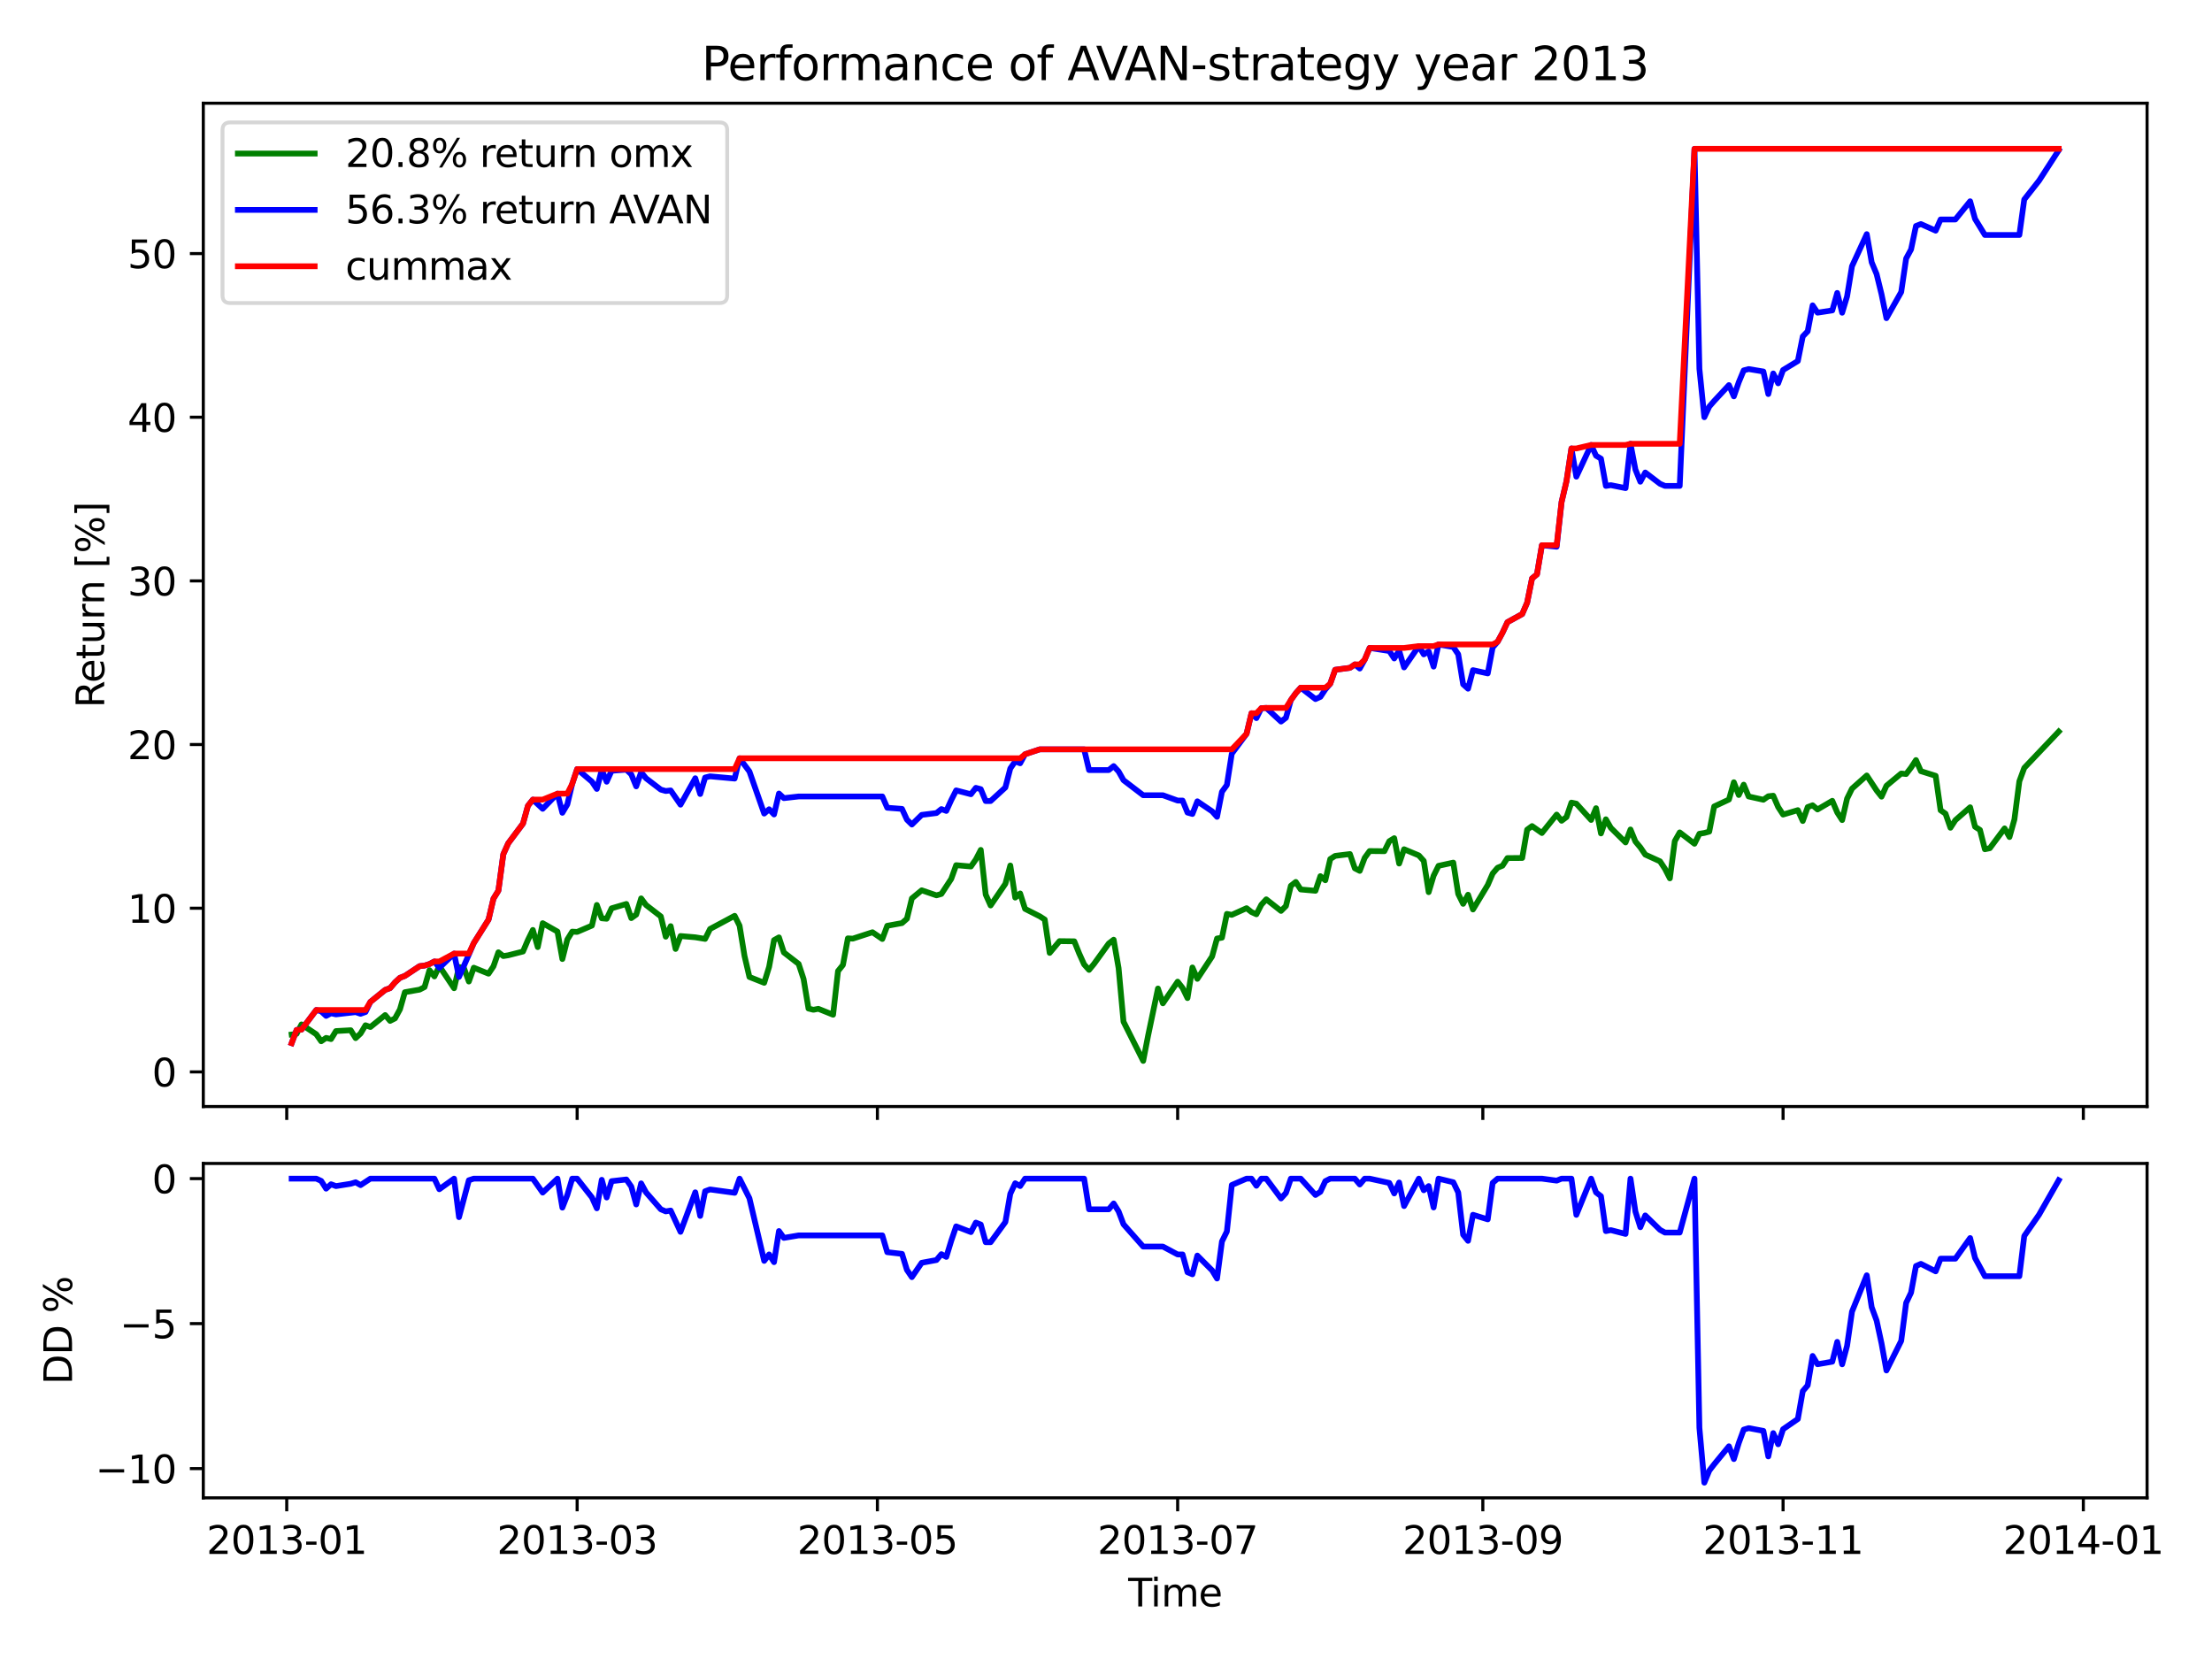 <?xml version="1.0" encoding="utf-8" standalone="no"?>
<!DOCTYPE svg PUBLIC "-//W3C//DTD SVG 1.1//EN"
  "http://www.w3.org/Graphics/SVG/1.1/DTD/svg11.dtd">
<svg xmlns:xlink="http://www.w3.org/1999/xlink" width="576pt" height="432pt" viewBox="0 0 576 432" xmlns="http://www.w3.org/2000/svg" version="1.1">
 <defs>
  <style type="text/css">*{stroke-linejoin: round; stroke-linecap: butt}</style>
 </defs>
 <g id="figure_1">
  <g id="patch_1">
   <path d="M 0 432 
L 576 432 
L 576 0 
L 0 0 
z
" style="fill: #ffffff"/>
  </g>
  <g id="axes_1">
   <g id="patch_2">
    <path d="M 52.94 288.132 
L 559.094 288.132 
L 559.094 26.88 
L 52.94 26.88 
z
" style="fill: #ffffff"/>
   </g>
   <g id="matplotlib.axis_1">
    <g id="xtick_1">
     <g id="line2d_1">
      <defs>
       <path id="m397a87be24" d="M 0 0 
L 0 3.5 
" style="stroke: #000000; stroke-width: 0.8"/>
      </defs>
      <g>
       <use xlink:href="#m397a87be24" x="74.665" y="288.132" style="stroke: #000000; stroke-width: 0.8"/>
      </g>
     </g>
    </g>
    <g id="xtick_2">
     <g id="line2d_2">
      <g>
       <use xlink:href="#m397a87be24" x="150.287" y="288.132" style="stroke: #000000; stroke-width: 0.8"/>
      </g>
     </g>
    </g>
    <g id="xtick_3">
     <g id="line2d_3">
      <g>
       <use xlink:href="#m397a87be24" x="228.472" y="288.132" style="stroke: #000000; stroke-width: 0.8"/>
      </g>
     </g>
    </g>
    <g id="xtick_4">
     <g id="line2d_4">
      <g>
       <use xlink:href="#m397a87be24" x="306.658" y="288.132" style="stroke: #000000; stroke-width: 0.8"/>
      </g>
     </g>
    </g>
    <g id="xtick_5">
     <g id="line2d_5">
      <g>
       <use xlink:href="#m397a87be24" x="386.125" y="288.132" style="stroke: #000000; stroke-width: 0.8"/>
      </g>
     </g>
    </g>
    <g id="xtick_6">
     <g id="line2d_6">
      <g>
       <use xlink:href="#m397a87be24" x="464.31" y="288.132" style="stroke: #000000; stroke-width: 0.8"/>
      </g>
     </g>
    </g>
    <g id="xtick_7">
     <g id="line2d_7">
      <g>
       <use xlink:href="#m397a87be24" x="542.495" y="288.132" style="stroke: #000000; stroke-width: 0.8"/>
      </g>
     </g>
    </g>
   </g>
   <g id="matplotlib.axis_2">
    <g id="ytick_1">
     <g id="line2d_8">
      <defs>
       <path id="m73785369e5" d="M 0 0 
L -3.5 0 
" style="stroke: #000000; stroke-width: 0.8"/>
      </defs>
      <g>
       <use xlink:href="#m73785369e5" x="52.94" y="279.115" style="stroke: #000000; stroke-width: 0.8"/>
      </g>
     </g>
     <g id="text_1">
      <!-- 0 -->
      <g transform="translate(39.578 282.914)scale(0.1 -0.1)">
       <defs>
        <path id="DejaVuSans-30" d="M 2034 4250 
Q 1547 4250 1301 3770 
Q 1056 3291 1056 2328 
Q 1056 1369 1301 889 
Q 1547 409 2034 409 
Q 2525 409 2770 889 
Q 3016 1369 3016 2328 
Q 3016 3291 2770 3770 
Q 2525 4250 2034 4250 
z
M 2034 4750 
Q 2819 4750 3233 4129 
Q 3647 3509 3647 2328 
Q 3647 1150 3233 529 
Q 2819 -91 2034 -91 
Q 1250 -91 836 529 
Q 422 1150 422 2328 
Q 422 3509 836 4129 
Q 1250 4750 2034 4750 
z
" transform="scale(0.016)"/>
       </defs>
       <use xlink:href="#DejaVuSans-30"/>
      </g>
     </g>
    </g>
    <g id="ytick_2">
     <g id="line2d_9">
      <g>
       <use xlink:href="#m73785369e5" x="52.94" y="236.498" style="stroke: #000000; stroke-width: 0.8"/>
      </g>
     </g>
     <g id="text_2">
      <!-- 10 -->
      <g transform="translate(33.215 240.297)scale(0.1 -0.1)">
       <defs>
        <path id="DejaVuSans-31" d="M 794 531 
L 1825 531 
L 1825 4091 
L 703 3866 
L 703 4441 
L 1819 4666 
L 2450 4666 
L 2450 531 
L 3481 531 
L 3481 0 
L 794 0 
L 794 531 
z
" transform="scale(0.016)"/>
       </defs>
       <use xlink:href="#DejaVuSans-31"/>
       <use xlink:href="#DejaVuSans-30" x="63.623"/>
      </g>
     </g>
    </g>
    <g id="ytick_3">
     <g id="line2d_10">
      <g>
       <use xlink:href="#m73785369e5" x="52.94" y="193.881" style="stroke: #000000; stroke-width: 0.8"/>
      </g>
     </g>
     <g id="text_3">
      <!-- 20 -->
      <g transform="translate(33.215 197.681)scale(0.1 -0.1)">
       <defs>
        <path id="DejaVuSans-32" d="M 1228 531 
L 3431 531 
L 3431 0 
L 469 0 
L 469 531 
Q 828 903 1448 1529 
Q 2069 2156 2228 2338 
Q 2531 2678 2651 2914 
Q 2772 3150 2772 3378 
Q 2772 3750 2511 3984 
Q 2250 4219 1831 4219 
Q 1534 4219 1204 4116 
Q 875 4013 500 3803 
L 500 4441 
Q 881 4594 1212 4672 
Q 1544 4750 1819 4750 
Q 2544 4750 2975 4387 
Q 3406 4025 3406 3419 
Q 3406 3131 3298 2873 
Q 3191 2616 2906 2266 
Q 2828 2175 2409 1742 
Q 1991 1309 1228 531 
z
" transform="scale(0.016)"/>
       </defs>
       <use xlink:href="#DejaVuSans-32"/>
       <use xlink:href="#DejaVuSans-30" x="63.623"/>
      </g>
     </g>
    </g>
    <g id="ytick_4">
     <g id="line2d_11">
      <g>
       <use xlink:href="#m73785369e5" x="52.94" y="151.265" style="stroke: #000000; stroke-width: 0.8"/>
      </g>
     </g>
     <g id="text_4">
      <!-- 30 -->
      <g transform="translate(33.215 155.064)scale(0.1 -0.1)">
       <defs>
        <path id="DejaVuSans-33" d="M 2597 2516 
Q 3050 2419 3304 2112 
Q 3559 1806 3559 1356 
Q 3559 666 3084 287 
Q 2609 -91 1734 -91 
Q 1441 -91 1130 -33 
Q 819 25 488 141 
L 488 750 
Q 750 597 1062 519 
Q 1375 441 1716 441 
Q 2309 441 2620 675 
Q 2931 909 2931 1356 
Q 2931 1769 2642 2001 
Q 2353 2234 1838 2234 
L 1294 2234 
L 1294 2753 
L 1863 2753 
Q 2328 2753 2575 2939 
Q 2822 3125 2822 3475 
Q 2822 3834 2567 4026 
Q 2313 4219 1838 4219 
Q 1578 4219 1281 4162 
Q 984 4106 628 3988 
L 628 4550 
Q 988 4650 1302 4700 
Q 1616 4750 1894 4750 
Q 2613 4750 3031 4423 
Q 3450 4097 3450 3541 
Q 3450 3153 3228 2886 
Q 3006 2619 2597 2516 
z
" transform="scale(0.016)"/>
       </defs>
       <use xlink:href="#DejaVuSans-33"/>
       <use xlink:href="#DejaVuSans-30" x="63.623"/>
      </g>
     </g>
    </g>
    <g id="ytick_5">
     <g id="line2d_12">
      <g>
       <use xlink:href="#m73785369e5" x="52.94" y="108.648" style="stroke: #000000; stroke-width: 0.8"/>
      </g>
     </g>
     <g id="text_5">
      <!-- 40 -->
      <g transform="translate(33.215 112.448)scale(0.1 -0.1)">
       <defs>
        <path id="DejaVuSans-34" d="M 2419 4116 
L 825 1625 
L 2419 1625 
L 2419 4116 
z
M 2253 4666 
L 3047 4666 
L 3047 1625 
L 3713 1625 
L 3713 1100 
L 3047 1100 
L 3047 0 
L 2419 0 
L 2419 1100 
L 313 1100 
L 313 1709 
L 2253 4666 
z
" transform="scale(0.016)"/>
       </defs>
       <use xlink:href="#DejaVuSans-34"/>
       <use xlink:href="#DejaVuSans-30" x="63.623"/>
      </g>
     </g>
    </g>
    <g id="ytick_6">
     <g id="line2d_13">
      <g>
       <use xlink:href="#m73785369e5" x="52.94" y="66.032" style="stroke: #000000; stroke-width: 0.8"/>
      </g>
     </g>
     <g id="text_6">
      <!-- 50 -->
      <g transform="translate(33.215 69.831)scale(0.1 -0.1)">
       <defs>
        <path id="DejaVuSans-35" d="M 691 4666 
L 3169 4666 
L 3169 4134 
L 1269 4134 
L 1269 2991 
Q 1406 3038 1543 3061 
Q 1681 3084 1819 3084 
Q 2600 3084 3056 2656 
Q 3513 2228 3513 1497 
Q 3513 744 3044 326 
Q 2575 -91 1722 -91 
Q 1428 -91 1123 -41 
Q 819 9 494 109 
L 494 744 
Q 775 591 1075 516 
Q 1375 441 1709 441 
Q 2250 441 2565 725 
Q 2881 1009 2881 1497 
Q 2881 1984 2565 2268 
Q 2250 2553 1709 2553 
Q 1456 2553 1204 2497 
Q 953 2441 691 2322 
L 691 4666 
z
" transform="scale(0.016)"/>
       </defs>
       <use xlink:href="#DejaVuSans-35"/>
       <use xlink:href="#DejaVuSans-30" x="63.623"/>
      </g>
     </g>
    </g>
    <g id="text_7">
     <!-- Return [%] -->
     <g transform="translate(27.135 184.339)rotate(-90)scale(0.1 -0.1)">
      <defs>
       <path id="DejaVuSans-52" d="M 2841 2188 
Q 3044 2119 3236 1894 
Q 3428 1669 3622 1275 
L 4263 0 
L 3584 0 
L 2988 1197 
Q 2756 1666 2539 1819 
Q 2322 1972 1947 1972 
L 1259 1972 
L 1259 0 
L 628 0 
L 628 4666 
L 2053 4666 
Q 2853 4666 3247 4331 
Q 3641 3997 3641 3322 
Q 3641 2881 3436 2590 
Q 3231 2300 2841 2188 
z
M 1259 4147 
L 1259 2491 
L 2053 2491 
Q 2509 2491 2742 2702 
Q 2975 2913 2975 3322 
Q 2975 3731 2742 3939 
Q 2509 4147 2053 4147 
L 1259 4147 
z
" transform="scale(0.016)"/>
       <path id="DejaVuSans-65" d="M 3597 1894 
L 3597 1613 
L 953 1613 
Q 991 1019 1311 708 
Q 1631 397 2203 397 
Q 2534 397 2845 478 
Q 3156 559 3463 722 
L 3463 178 
Q 3153 47 2828 -22 
Q 2503 -91 2169 -91 
Q 1331 -91 842 396 
Q 353 884 353 1716 
Q 353 2575 817 3079 
Q 1281 3584 2069 3584 
Q 2775 3584 3186 3129 
Q 3597 2675 3597 1894 
z
M 3022 2063 
Q 3016 2534 2758 2815 
Q 2500 3097 2075 3097 
Q 1594 3097 1305 2825 
Q 1016 2553 972 2059 
L 3022 2063 
z
" transform="scale(0.016)"/>
       <path id="DejaVuSans-74" d="M 1172 4494 
L 1172 3500 
L 2356 3500 
L 2356 3053 
L 1172 3053 
L 1172 1153 
Q 1172 725 1289 603 
Q 1406 481 1766 481 
L 2356 481 
L 2356 0 
L 1766 0 
Q 1100 0 847 248 
Q 594 497 594 1153 
L 594 3053 
L 172 3053 
L 172 3500 
L 594 3500 
L 594 4494 
L 1172 4494 
z
" transform="scale(0.016)"/>
       <path id="DejaVuSans-75" d="M 544 1381 
L 544 3500 
L 1119 3500 
L 1119 1403 
Q 1119 906 1312 657 
Q 1506 409 1894 409 
Q 2359 409 2629 706 
Q 2900 1003 2900 1516 
L 2900 3500 
L 3475 3500 
L 3475 0 
L 2900 0 
L 2900 538 
Q 2691 219 2414 64 
Q 2138 -91 1772 -91 
Q 1169 -91 856 284 
Q 544 659 544 1381 
z
M 1991 3584 
L 1991 3584 
z
" transform="scale(0.016)"/>
       <path id="DejaVuSans-72" d="M 2631 2963 
Q 2534 3019 2420 3045 
Q 2306 3072 2169 3072 
Q 1681 3072 1420 2755 
Q 1159 2438 1159 1844 
L 1159 0 
L 581 0 
L 581 3500 
L 1159 3500 
L 1159 2956 
Q 1341 3275 1631 3429 
Q 1922 3584 2338 3584 
Q 2397 3584 2469 3576 
Q 2541 3569 2628 3553 
L 2631 2963 
z
" transform="scale(0.016)"/>
       <path id="DejaVuSans-6e" d="M 3513 2113 
L 3513 0 
L 2938 0 
L 2938 2094 
Q 2938 2591 2744 2837 
Q 2550 3084 2163 3084 
Q 1697 3084 1428 2787 
Q 1159 2491 1159 1978 
L 1159 0 
L 581 0 
L 581 3500 
L 1159 3500 
L 1159 2956 
Q 1366 3272 1645 3428 
Q 1925 3584 2291 3584 
Q 2894 3584 3203 3211 
Q 3513 2838 3513 2113 
z
" transform="scale(0.016)"/>
       <path id="DejaVuSans-20" transform="scale(0.016)"/>
       <path id="DejaVuSans-5b" d="M 550 4863 
L 1875 4863 
L 1875 4416 
L 1125 4416 
L 1125 -397 
L 1875 -397 
L 1875 -844 
L 550 -844 
L 550 4863 
z
" transform="scale(0.016)"/>
       <path id="DejaVuSans-25" d="M 4653 2053 
Q 4381 2053 4226 1822 
Q 4072 1591 4072 1178 
Q 4072 772 4226 539 
Q 4381 306 4653 306 
Q 4919 306 5073 539 
Q 5228 772 5228 1178 
Q 5228 1588 5073 1820 
Q 4919 2053 4653 2053 
z
M 4653 2450 
Q 5147 2450 5437 2106 
Q 5728 1763 5728 1178 
Q 5728 594 5436 251 
Q 5144 -91 4653 -91 
Q 4153 -91 3862 251 
Q 3572 594 3572 1178 
Q 3572 1766 3864 2108 
Q 4156 2450 4653 2450 
z
M 1428 4353 
Q 1159 4353 1004 4120 
Q 850 3888 850 3481 
Q 850 3069 1003 2837 
Q 1156 2606 1428 2606 
Q 1700 2606 1854 2837 
Q 2009 3069 2009 3481 
Q 2009 3884 1853 4118 
Q 1697 4353 1428 4353 
z
M 4250 4750 
L 4750 4750 
L 1831 -91 
L 1331 -91 
L 4250 4750 
z
M 1428 4750 
Q 1922 4750 2215 4408 
Q 2509 4066 2509 3481 
Q 2509 2891 2217 2550 
Q 1925 2209 1428 2209 
Q 931 2209 642 2551 
Q 353 2894 353 3481 
Q 353 4063 643 4406 
Q 934 4750 1428 4750 
z
" transform="scale(0.016)"/>
       <path id="DejaVuSans-5d" d="M 1947 4863 
L 1947 -844 
L 622 -844 
L 622 -397 
L 1369 -397 
L 1369 4416 
L 622 4416 
L 622 4863 
L 1947 4863 
z
" transform="scale(0.016)"/>
      </defs>
      <use xlink:href="#DejaVuSans-52"/>
      <use xlink:href="#DejaVuSans-65" x="64.982"/>
      <use xlink:href="#DejaVuSans-74" x="126.506"/>
      <use xlink:href="#DejaVuSans-75" x="165.715"/>
      <use xlink:href="#DejaVuSans-72" x="229.094"/>
      <use xlink:href="#DejaVuSans-6e" x="268.457"/>
      <use xlink:href="#DejaVuSans-20" x="331.836"/>
      <use xlink:href="#DejaVuSans-5b" x="363.623"/>
      <use xlink:href="#DejaVuSans-25" x="402.637"/>
      <use xlink:href="#DejaVuSans-5d" x="497.656"/>
     </g>
    </g>
   </g>
   <g id="line2d_14">
    <path d="M 75.947 269.382 
L 77.229 269.212 
L 78.51 266.755 
L 82.356 269.316 
L 83.637 271.145 
L 84.919 270.265 
L 86.201 270.574 
L 87.483 268.487 
L 91.328 268.271 
L 92.609 270.327 
L 93.891 269.127 
L 95.173 266.975 
L 96.455 267.43 
L 100.3 264.317 
L 101.582 265.837 
L 102.863 265.192 
L 104.145 262.835 
L 105.427 258.37 
L 109.272 257.697 
L 110.554 257.033 
L 111.835 252.632 
L 113.117 254.256 
L 114.399 251.578 
L 118.244 257.334 
L 119.526 251.799 
L 120.807 252.088 
L 122.089 255.591 
L 123.371 251.988 
L 127.216 253.546 
L 128.498 251.629 
L 129.78 247.972 
L 131.061 248.955 
L 132.343 248.753 
L 136.188 247.771 
L 137.47 244.766 
L 138.752 242.154 
L 140.033 246.625 
L 141.315 240.396 
L 145.16 242.579 
L 146.442 249.731 
L 147.724 244.65 
L 149.005 242.594 
L 150.287 242.668 
L 154.132 241.024 
L 155.414 235.647 
L 156.696 239.126 
L 157.977 239.242 
L 159.259 236.523 
L 163.104 235.388 
L 164.386 239.076 
L 165.668 238.162 
L 166.95 233.934 
L 168.231 235.669 
L 172.076 238.632 
L 173.358 243.914 
L 174.64 241.167 
L 175.922 247.1 
L 177.203 243.74 
L 181.049 244.068 
L 183.612 244.488 
L 184.894 241.904 
L 191.302 238.474 
L 192.584 241.059 
L 193.866 248.917 
L 195.148 254.401 
L 198.993 255.922 
L 200.274 251.768 
L 201.556 244.809 
L 202.838 244.087 
L 204.12 248.022 
L 207.965 251 
L 209.247 254.908 
L 210.528 262.623 
L 211.81 262.943 
L 213.092 262.689 
L 216.937 264.236 
L 218.219 252.859 
L 219.5 251.271 
L 220.782 244.346 
L 222.064 244.421 
L 227.191 242.752 
L 229.754 244.515 
L 231.036 241.075 
L 234.881 240.368 
L 236.163 239.238 
L 237.445 233.943 
L 240.008 231.829 
L 243.853 233.147 
L 245.135 232.777 
L 247.698 228.861 
L 248.98 225.292 
L 252.825 225.632 
L 254.107 223.792 
L 255.389 221.312 
L 256.67 232.931 
L 257.952 235.783 
L 261.797 230.142 
L 263.079 225.374 
L 264.361 233.733 
L 265.643 232.651 
L 266.924 236.664 
L 270.769 238.616 
L 272.051 239.448 
L 273.333 248.134 
L 275.896 245.071 
L 279.742 245.117 
L 281.023 248.296 
L 282.305 251.135 
L 283.587 252.559 
L 284.868 251.01 
L 288.714 245.684 
L 289.995 244.697 
L 291.277 252.068 
L 292.559 266.049 
L 297.686 276.257 
L 298.967 269.656 
L 301.531 257.408 
L 302.813 261.265 
L 306.658 255.62 
L 307.94 257.26 
L 309.221 259.898 
L 310.503 251.922 
L 311.785 254.893 
L 315.63 249.058 
L 316.912 244.386 
L 318.193 244.171 
L 319.475 237.977 
L 320.757 238.225 
L 324.602 236.486 
L 325.884 237.496 
L 327.165 238.079 
L 328.447 235.586 
L 329.729 234.181 
L 333.574 237.201 
L 334.856 235.927 
L 336.137 230.657 
L 337.419 229.652 
L 338.701 231.615 
L 342.546 231.956 
L 343.828 228.143 
L 345.11 229.22 
L 346.391 223.699 
L 347.673 222.868 
L 351.518 222.39 
L 352.8 226.115 
L 354.082 226.773 
L 355.363 223.376 
L 356.645 221.611 
L 360.49 221.65 
L 361.772 219.047 
L 363.054 218.26 
L 364.335 224.868 
L 365.617 221.14 
L 369.462 222.749 
L 370.744 224.175 
L 372.026 232.313 
L 373.308 228.035 
L 374.589 225.46 
L 378.434 224.62 
L 379.716 232.777 
L 380.998 235.361 
L 382.28 232.984 
L 383.561 236.827 
L 387.407 230.449 
L 388.688 227.457 
L 389.97 225.96 
L 391.252 225.429 
L 392.533 223.441 
L 396.379 223.417 
L 397.66 216.046 
L 398.942 215.105 
L 401.506 216.915 
L 405.351 212.116 
L 406.632 213.729 
L 407.914 212.76 
L 409.196 208.998 
L 410.478 209.271 
L 414.323 213.518 
L 415.605 210.447 
L 416.886 217.022 
L 418.168 213.34 
L 419.45 215.561 
L 423.295 219.37 
L 424.577 215.994 
L 425.858 219.124 
L 427.14 220.655 
L 428.422 222.538 
L 432.267 224.285 
L 433.549 226.229 
L 434.83 228.723 
L 436.112 219.017 
L 437.394 216.753 
L 441.239 219.711 
L 442.521 217.111 
L 443.803 216.898 
L 445.084 216.553 
L 446.366 209.997 
L 450.211 208.204 
L 451.493 203.699 
L 452.775 207.021 
L 454.056 204.325 
L 455.338 207.399 
L 459.183 208.255 
L 460.465 207.345 
L 461.747 207.202 
L 463.028 210.143 
L 464.31 212.113 
L 468.155 210.959 
L 469.437 213.788 
L 470.719 210.16 
L 472.001 209.693 
L 473.282 210.783 
L 477.127 208.526 
L 478.409 211.556 
L 479.691 213.547 
L 480.973 207.966 
L 482.254 205.358 
L 486.1 201.935 
L 488.663 205.832 
L 489.945 207.451 
L 491.226 204.608 
L 495.072 201.42 
L 496.353 201.558 
L 497.635 199.88 
L 498.917 197.918 
L 500.199 200.814 
L 504.044 202.021 
L 505.325 210.992 
L 506.607 211.875 
L 507.889 215.546 
L 509.171 213.572 
L 513.016 210.209 
L 514.298 215.282 
L 515.579 216.11 
L 516.861 221.146 
L 518.143 220.87 
L 521.988 215.714 
L 523.27 217.959 
L 524.551 213.384 
L 525.833 203.443 
L 527.115 199.958 
L 536.087 190.509 
L 536.087 190.509 
" clip-path="url(#pc2f5e95c2b)" style="fill: none; stroke: #008000; stroke-width: 1.5; stroke-linecap: square"/>
   </g>
   <g id="line2d_15">
    <path d="M 75.947 271.638 
L 77.229 268.198 
L 78.51 268.109 
L 82.356 263.003 
L 83.637 263.351 
L 84.919 264.532 
L 86.201 263.86 
L 87.483 264.14 
L 92.609 263.556 
L 93.891 263.991 
L 95.173 263.531 
L 96.455 260.881 
L 100.3 257.767 
L 101.582 257.299 
L 102.863 255.799 
L 104.145 254.613 
L 105.427 254.127 
L 109.272 251.58 
L 110.554 251.431 
L 111.835 251.034 
L 113.117 250.362 
L 114.399 252.026 
L 118.244 248.307 
L 119.526 254.378 
L 122.089 248.562 
L 123.371 245.57 
L 127.216 239.461 
L 128.498 234.003 
L 129.78 231.932 
L 131.061 222.448 
L 132.343 219.594 
L 136.188 214.458 
L 137.47 209.833 
L 138.752 208.218 
L 141.315 210.609 
L 145.16 206.662 
L 146.442 211.647 
L 147.724 209.49 
L 149.005 204.109 
L 150.287 200.27 
L 154.132 203.536 
L 155.414 205.439 
L 156.696 200.474 
L 157.977 203.558 
L 159.259 200.708 
L 163.104 200.418 
L 164.386 201.65 
L 165.668 204.767 
L 166.95 201.095 
L 168.231 202.667 
L 172.076 205.612 
L 173.358 205.974 
L 174.64 205.827 
L 177.203 209.537 
L 181.049 202.652 
L 182.33 206.761 
L 183.612 202.467 
L 184.894 202.151 
L 191.302 202.738 
L 192.584 197.456 
L 195.148 200.891 
L 198.993 211.856 
L 200.274 210.729 
L 201.556 212.081 
L 202.838 206.633 
L 204.12 207.834 
L 207.965 207.399 
L 229.754 207.399 
L 231.036 210.335 
L 234.881 210.631 
L 236.163 213.438 
L 237.445 214.706 
L 240.008 212.194 
L 243.853 211.713 
L 245.135 210.684 
L 246.417 211.16 
L 247.698 208.346 
L 248.98 205.816 
L 252.825 206.816 
L 254.107 205.156 
L 255.389 205.494 
L 256.67 208.588 
L 257.952 208.588 
L 261.797 205.059 
L 263.079 200.111 
L 264.361 198.266 
L 265.643 198.757 
L 266.924 196.399 
L 270.769 195.124 
L 282.305 195.124 
L 283.587 200.522 
L 288.714 200.522 
L 289.995 199.493 
L 291.277 200.884 
L 292.559 203.158 
L 297.686 207.075 
L 302.813 207.075 
L 306.658 208.464 
L 307.94 208.464 
L 309.221 211.591 
L 310.503 211.954 
L 311.785 208.66 
L 315.63 211.267 
L 316.912 212.698 
L 318.193 206.178 
L 319.475 204.42 
L 320.757 196.246 
L 324.602 191.08 
L 325.884 185.723 
L 327.165 186.999 
L 328.447 184.404 
L 329.729 184.337 
L 333.574 187.897 
L 334.856 186.912 
L 336.137 182.295 
L 337.419 180.511 
L 338.701 179.073 
L 342.546 182.038 
L 343.828 181.464 
L 345.11 179.529 
L 346.391 178.043 
L 347.673 174.41 
L 351.518 173.903 
L 352.8 173.012 
L 354.082 174.085 
L 355.363 171.778 
L 356.645 168.722 
L 361.772 169.519 
L 363.054 171.46 
L 364.335 169.438 
L 365.617 173.796 
L 369.462 168.246 
L 370.744 170.397 
L 372.026 169.624 
L 373.308 173.586 
L 374.589 167.807 
L 378.434 168.475 
L 379.716 170.373 
L 380.998 178.193 
L 382.28 179.334 
L 383.561 174.506 
L 387.407 175.356 
L 388.688 168.595 
L 389.97 167.123 
L 391.252 164.761 
L 392.533 162.012 
L 396.379 159.896 
L 397.66 156.951 
L 398.942 150.617 
L 400.224 149.568 
L 401.506 141.981 
L 405.351 142.366 
L 406.632 130.717 
L 407.914 125.281 
L 409.196 116.777 
L 410.478 124.123 
L 414.323 115.869 
L 415.605 118.663 
L 416.886 119.434 
L 418.168 126.533 
L 419.45 126.333 
L 423.295 127.108 
L 424.577 115.562 
L 425.858 122.262 
L 427.14 125.443 
L 428.422 123.042 
L 432.267 125.976 
L 433.549 126.527 
L 437.394 126.527 
L 441.239 38.755 
L 442.521 96.032 
L 443.803 108.638 
L 445.084 105.883 
L 446.366 104.414 
L 450.211 100.28 
L 451.493 103.215 
L 452.775 99.521 
L 454.056 96.448 
L 455.338 96.101 
L 459.183 96.738 
L 460.465 102.609 
L 461.747 97.248 
L 463.028 99.818 
L 464.31 96.35 
L 468.155 94.008 
L 469.437 87.605 
L 470.719 86.27 
L 472.001 79.512 
L 473.282 81.417 
L 477.127 80.83 
L 478.409 76.279 
L 479.691 81.434 
L 480.973 77.182 
L 482.254 69.331 
L 486.1 60.973 
L 487.381 68.301 
L 488.663 71.374 
L 489.945 76.611 
L 491.226 82.85 
L 495.072 76.042 
L 496.353 67.323 
L 497.635 64.952 
L 498.917 58.843 
L 500.199 58.343 
L 504.044 60.063 
L 505.325 57.151 
L 509.171 57.151 
L 513.016 52.408 
L 514.298 56.998 
L 516.861 61.185 
L 525.833 61.185 
L 527.115 51.937 
L 530.96 47.047 
L 536.087 39.123 
L 536.087 39.123 
" clip-path="url(#pc2f5e95c2b)" style="fill: none; stroke: #0000ff; stroke-width: 1.5; stroke-linecap: square"/>
   </g>
   <g id="line2d_16">
    <path d="M 75.947 271.638 
L 77.229 268.198 
L 78.51 268.109 
L 82.356 263.003 
L 95.173 263.003 
L 96.455 260.881 
L 100.3 257.767 
L 101.582 257.299 
L 102.863 255.799 
L 104.145 254.613 
L 105.427 254.127 
L 109.272 251.58 
L 110.554 251.431 
L 111.835 251.034 
L 113.117 250.362 
L 114.399 250.362 
L 118.244 248.307 
L 122.089 248.307 
L 123.371 245.57 
L 127.216 239.461 
L 128.498 234.003 
L 129.78 231.932 
L 131.061 222.448 
L 132.343 219.594 
L 136.188 214.458 
L 137.47 209.833 
L 138.752 208.218 
L 141.315 208.218 
L 145.16 206.662 
L 147.724 206.662 
L 149.005 204.109 
L 150.287 200.27 
L 191.302 200.27 
L 192.584 197.456 
L 265.643 197.456 
L 266.924 196.399 
L 270.769 195.124 
L 320.757 195.124 
L 324.602 191.08 
L 325.884 185.723 
L 327.165 185.723 
L 328.447 184.404 
L 329.729 184.337 
L 334.856 184.337 
L 336.137 182.295 
L 337.419 180.511 
L 338.701 179.073 
L 345.11 179.073 
L 346.391 178.043 
L 347.673 174.41 
L 351.518 173.903 
L 352.8 173.012 
L 354.082 173.012 
L 355.363 171.778 
L 356.645 168.722 
L 365.617 168.722 
L 369.462 168.246 
L 373.308 168.246 
L 374.589 167.807 
L 388.688 167.807 
L 389.97 167.123 
L 391.252 164.761 
L 392.533 162.012 
L 396.379 159.896 
L 397.66 156.951 
L 398.942 150.617 
L 400.224 149.568 
L 401.506 141.981 
L 405.351 141.981 
L 406.632 130.717 
L 407.914 125.281 
L 409.196 116.777 
L 410.478 116.777 
L 414.323 115.869 
L 423.295 115.869 
L 424.577 115.562 
L 437.394 115.562 
L 441.239 38.755 
L 536.087 38.755 
L 536.087 38.755 
" clip-path="url(#pc2f5e95c2b)" style="fill: none; stroke: #ff0000; stroke-width: 1.5; stroke-linecap: square"/>
   </g>
   <g id="patch_3">
    <path d="M 52.94 288.132 
L 52.94 26.88 
" style="fill: none; stroke: #000000; stroke-width: 0.8; stroke-linejoin: miter; stroke-linecap: square"/>
   </g>
   <g id="patch_4">
    <path d="M 559.094 288.132 
L 559.094 26.88 
" style="fill: none; stroke: #000000; stroke-width: 0.8; stroke-linejoin: miter; stroke-linecap: square"/>
   </g>
   <g id="patch_5">
    <path d="M 52.94 288.132 
L 559.094 288.132 
" style="fill: none; stroke: #000000; stroke-width: 0.8; stroke-linejoin: miter; stroke-linecap: square"/>
   </g>
   <g id="patch_6">
    <path d="M 52.94 26.88 
L 559.094 26.88 
" style="fill: none; stroke: #000000; stroke-width: 0.8; stroke-linejoin: miter; stroke-linecap: square"/>
   </g>
   <g id="text_8">
    <!-- Performance of AVAN-strategy year 2013 -->
    <g transform="translate(182.704 20.88)scale(0.12 -0.12)">
     <defs>
      <path id="DejaVuSans-50" d="M 1259 4147 
L 1259 2394 
L 2053 2394 
Q 2494 2394 2734 2622 
Q 2975 2850 2975 3272 
Q 2975 3691 2734 3919 
Q 2494 4147 2053 4147 
L 1259 4147 
z
M 628 4666 
L 2053 4666 
Q 2838 4666 3239 4311 
Q 3641 3956 3641 3272 
Q 3641 2581 3239 2228 
Q 2838 1875 2053 1875 
L 1259 1875 
L 1259 0 
L 628 0 
L 628 4666 
z
" transform="scale(0.016)"/>
      <path id="DejaVuSans-66" d="M 2375 4863 
L 2375 4384 
L 1825 4384 
Q 1516 4384 1395 4259 
Q 1275 4134 1275 3809 
L 1275 3500 
L 2222 3500 
L 2222 3053 
L 1275 3053 
L 1275 0 
L 697 0 
L 697 3053 
L 147 3053 
L 147 3500 
L 697 3500 
L 697 3744 
Q 697 4328 969 4595 
Q 1241 4863 1831 4863 
L 2375 4863 
z
" transform="scale(0.016)"/>
      <path id="DejaVuSans-6f" d="M 1959 3097 
Q 1497 3097 1228 2736 
Q 959 2375 959 1747 
Q 959 1119 1226 758 
Q 1494 397 1959 397 
Q 2419 397 2687 759 
Q 2956 1122 2956 1747 
Q 2956 2369 2687 2733 
Q 2419 3097 1959 3097 
z
M 1959 3584 
Q 2709 3584 3137 3096 
Q 3566 2609 3566 1747 
Q 3566 888 3137 398 
Q 2709 -91 1959 -91 
Q 1206 -91 779 398 
Q 353 888 353 1747 
Q 353 2609 779 3096 
Q 1206 3584 1959 3584 
z
" transform="scale(0.016)"/>
      <path id="DejaVuSans-6d" d="M 3328 2828 
Q 3544 3216 3844 3400 
Q 4144 3584 4550 3584 
Q 5097 3584 5394 3201 
Q 5691 2819 5691 2113 
L 5691 0 
L 5113 0 
L 5113 2094 
Q 5113 2597 4934 2840 
Q 4756 3084 4391 3084 
Q 3944 3084 3684 2787 
Q 3425 2491 3425 1978 
L 3425 0 
L 2847 0 
L 2847 2094 
Q 2847 2600 2669 2842 
Q 2491 3084 2119 3084 
Q 1678 3084 1418 2786 
Q 1159 2488 1159 1978 
L 1159 0 
L 581 0 
L 581 3500 
L 1159 3500 
L 1159 2956 
Q 1356 3278 1631 3431 
Q 1906 3584 2284 3584 
Q 2666 3584 2933 3390 
Q 3200 3197 3328 2828 
z
" transform="scale(0.016)"/>
      <path id="DejaVuSans-61" d="M 2194 1759 
Q 1497 1759 1228 1600 
Q 959 1441 959 1056 
Q 959 750 1161 570 
Q 1363 391 1709 391 
Q 2188 391 2477 730 
Q 2766 1069 2766 1631 
L 2766 1759 
L 2194 1759 
z
M 3341 1997 
L 3341 0 
L 2766 0 
L 2766 531 
Q 2569 213 2275 61 
Q 1981 -91 1556 -91 
Q 1019 -91 701 211 
Q 384 513 384 1019 
Q 384 1609 779 1909 
Q 1175 2209 1959 2209 
L 2766 2209 
L 2766 2266 
Q 2766 2663 2505 2880 
Q 2244 3097 1772 3097 
Q 1472 3097 1187 3025 
Q 903 2953 641 2809 
L 641 3341 
Q 956 3463 1253 3523 
Q 1550 3584 1831 3584 
Q 2591 3584 2966 3190 
Q 3341 2797 3341 1997 
z
" transform="scale(0.016)"/>
      <path id="DejaVuSans-63" d="M 3122 3366 
L 3122 2828 
Q 2878 2963 2633 3030 
Q 2388 3097 2138 3097 
Q 1578 3097 1268 2742 
Q 959 2388 959 1747 
Q 959 1106 1268 751 
Q 1578 397 2138 397 
Q 2388 397 2633 464 
Q 2878 531 3122 666 
L 3122 134 
Q 2881 22 2623 -34 
Q 2366 -91 2075 -91 
Q 1284 -91 818 406 
Q 353 903 353 1747 
Q 353 2603 823 3093 
Q 1294 3584 2113 3584 
Q 2378 3584 2631 3529 
Q 2884 3475 3122 3366 
z
" transform="scale(0.016)"/>
      <path id="DejaVuSans-41" d="M 2188 4044 
L 1331 1722 
L 3047 1722 
L 2188 4044 
z
M 1831 4666 
L 2547 4666 
L 4325 0 
L 3669 0 
L 3244 1197 
L 1141 1197 
L 716 0 
L 50 0 
L 1831 4666 
z
" transform="scale(0.016)"/>
      <path id="DejaVuSans-56" d="M 1831 0 
L 50 4666 
L 709 4666 
L 2188 738 
L 3669 4666 
L 4325 4666 
L 2547 0 
L 1831 0 
z
" transform="scale(0.016)"/>
      <path id="DejaVuSans-4e" d="M 628 4666 
L 1478 4666 
L 3547 763 
L 3547 4666 
L 4159 4666 
L 4159 0 
L 3309 0 
L 1241 3903 
L 1241 0 
L 628 0 
L 628 4666 
z
" transform="scale(0.016)"/>
      <path id="DejaVuSans-2d" d="M 313 2009 
L 1997 2009 
L 1997 1497 
L 313 1497 
L 313 2009 
z
" transform="scale(0.016)"/>
      <path id="DejaVuSans-73" d="M 2834 3397 
L 2834 2853 
Q 2591 2978 2328 3040 
Q 2066 3103 1784 3103 
Q 1356 3103 1142 2972 
Q 928 2841 928 2578 
Q 928 2378 1081 2264 
Q 1234 2150 1697 2047 
L 1894 2003 
Q 2506 1872 2764 1633 
Q 3022 1394 3022 966 
Q 3022 478 2636 193 
Q 2250 -91 1575 -91 
Q 1294 -91 989 -36 
Q 684 19 347 128 
L 347 722 
Q 666 556 975 473 
Q 1284 391 1588 391 
Q 1994 391 2212 530 
Q 2431 669 2431 922 
Q 2431 1156 2273 1281 
Q 2116 1406 1581 1522 
L 1381 1569 
Q 847 1681 609 1914 
Q 372 2147 372 2553 
Q 372 3047 722 3315 
Q 1072 3584 1716 3584 
Q 2034 3584 2315 3537 
Q 2597 3491 2834 3397 
z
" transform="scale(0.016)"/>
      <path id="DejaVuSans-67" d="M 2906 1791 
Q 2906 2416 2648 2759 
Q 2391 3103 1925 3103 
Q 1463 3103 1205 2759 
Q 947 2416 947 1791 
Q 947 1169 1205 825 
Q 1463 481 1925 481 
Q 2391 481 2648 825 
Q 2906 1169 2906 1791 
z
M 3481 434 
Q 3481 -459 3084 -895 
Q 2688 -1331 1869 -1331 
Q 1566 -1331 1297 -1286 
Q 1028 -1241 775 -1147 
L 775 -588 
Q 1028 -725 1275 -790 
Q 1522 -856 1778 -856 
Q 2344 -856 2625 -561 
Q 2906 -266 2906 331 
L 2906 616 
Q 2728 306 2450 153 
Q 2172 0 1784 0 
Q 1141 0 747 490 
Q 353 981 353 1791 
Q 353 2603 747 3093 
Q 1141 3584 1784 3584 
Q 2172 3584 2450 3431 
Q 2728 3278 2906 2969 
L 2906 3500 
L 3481 3500 
L 3481 434 
z
" transform="scale(0.016)"/>
      <path id="DejaVuSans-79" d="M 2059 -325 
Q 1816 -950 1584 -1140 
Q 1353 -1331 966 -1331 
L 506 -1331 
L 506 -850 
L 844 -850 
Q 1081 -850 1212 -737 
Q 1344 -625 1503 -206 
L 1606 56 
L 191 3500 
L 800 3500 
L 1894 763 
L 2988 3500 
L 3597 3500 
L 2059 -325 
z
" transform="scale(0.016)"/>
     </defs>
     <use xlink:href="#DejaVuSans-50"/>
     <use xlink:href="#DejaVuSans-65" x="56.678"/>
     <use xlink:href="#DejaVuSans-72" x="118.201"/>
     <use xlink:href="#DejaVuSans-66" x="159.314"/>
     <use xlink:href="#DejaVuSans-6f" x="194.52"/>
     <use xlink:href="#DejaVuSans-72" x="255.701"/>
     <use xlink:href="#DejaVuSans-6d" x="295.064"/>
     <use xlink:href="#DejaVuSans-61" x="392.477"/>
     <use xlink:href="#DejaVuSans-6e" x="453.756"/>
     <use xlink:href="#DejaVuSans-63" x="517.135"/>
     <use xlink:href="#DejaVuSans-65" x="572.115"/>
     <use xlink:href="#DejaVuSans-20" x="633.639"/>
     <use xlink:href="#DejaVuSans-6f" x="665.426"/>
     <use xlink:href="#DejaVuSans-66" x="726.607"/>
     <use xlink:href="#DejaVuSans-20" x="761.812"/>
     <use xlink:href="#DejaVuSans-41" x="793.6"/>
     <use xlink:href="#DejaVuSans-56" x="855.633"/>
     <use xlink:href="#DejaVuSans-41" x="917.666"/>
     <use xlink:href="#DejaVuSans-4e" x="986.074"/>
     <use xlink:href="#DejaVuSans-2d" x="1060.879"/>
     <use xlink:href="#DejaVuSans-73" x="1096.963"/>
     <use xlink:href="#DejaVuSans-74" x="1149.062"/>
     <use xlink:href="#DejaVuSans-72" x="1188.271"/>
     <use xlink:href="#DejaVuSans-61" x="1229.385"/>
     <use xlink:href="#DejaVuSans-74" x="1290.664"/>
     <use xlink:href="#DejaVuSans-65" x="1329.873"/>
     <use xlink:href="#DejaVuSans-67" x="1391.396"/>
     <use xlink:href="#DejaVuSans-79" x="1454.873"/>
     <use xlink:href="#DejaVuSans-20" x="1514.053"/>
     <use xlink:href="#DejaVuSans-79" x="1545.84"/>
     <use xlink:href="#DejaVuSans-65" x="1605.02"/>
     <use xlink:href="#DejaVuSans-61" x="1666.543"/>
     <use xlink:href="#DejaVuSans-72" x="1727.822"/>
     <use xlink:href="#DejaVuSans-20" x="1768.936"/>
     <use xlink:href="#DejaVuSans-32" x="1800.723"/>
     <use xlink:href="#DejaVuSans-30" x="1864.346"/>
     <use xlink:href="#DejaVuSans-31" x="1927.969"/>
     <use xlink:href="#DejaVuSans-33" x="1991.592"/>
    </g>
   </g>
   <g id="legend_1">
    <g id="patch_7">
     <path d="M 59.94 78.914 
L 187.362 78.914 
Q 189.362 78.914 189.362 76.914 
L 189.362 33.88 
Q 189.362 31.88 187.362 31.88 
L 59.94 31.88 
Q 57.94 31.88 57.94 33.88 
L 57.94 76.914 
Q 57.94 78.914 59.94 78.914 
z
" style="fill: #ffffff; opacity: 0.8; stroke: #cccccc; stroke-linejoin: miter"/>
    </g>
    <g id="line2d_17">
     <path d="M 61.94 39.978 
L 71.94 39.978 
L 81.94 39.978 
" style="fill: none; stroke: #008000; stroke-width: 1.5; stroke-linecap: square"/>
    </g>
    <g id="text_9">
     <!-- 20.8% return omx -->
     <g transform="translate(89.94 43.478)scale(0.1 -0.1)">
      <defs>
       <path id="DejaVuSans-2e" d="M 684 794 
L 1344 794 
L 1344 0 
L 684 0 
L 684 794 
z
" transform="scale(0.016)"/>
       <path id="DejaVuSans-38" d="M 2034 2216 
Q 1584 2216 1326 1975 
Q 1069 1734 1069 1313 
Q 1069 891 1326 650 
Q 1584 409 2034 409 
Q 2484 409 2743 651 
Q 3003 894 3003 1313 
Q 3003 1734 2745 1975 
Q 2488 2216 2034 2216 
z
M 1403 2484 
Q 997 2584 770 2862 
Q 544 3141 544 3541 
Q 544 4100 942 4425 
Q 1341 4750 2034 4750 
Q 2731 4750 3128 4425 
Q 3525 4100 3525 3541 
Q 3525 3141 3298 2862 
Q 3072 2584 2669 2484 
Q 3125 2378 3379 2068 
Q 3634 1759 3634 1313 
Q 3634 634 3220 271 
Q 2806 -91 2034 -91 
Q 1263 -91 848 271 
Q 434 634 434 1313 
Q 434 1759 690 2068 
Q 947 2378 1403 2484 
z
M 1172 3481 
Q 1172 3119 1398 2916 
Q 1625 2713 2034 2713 
Q 2441 2713 2670 2916 
Q 2900 3119 2900 3481 
Q 2900 3844 2670 4047 
Q 2441 4250 2034 4250 
Q 1625 4250 1398 4047 
Q 1172 3844 1172 3481 
z
" transform="scale(0.016)"/>
       <path id="DejaVuSans-78" d="M 3513 3500 
L 2247 1797 
L 3578 0 
L 2900 0 
L 1881 1375 
L 863 0 
L 184 0 
L 1544 1831 
L 300 3500 
L 978 3500 
L 1906 2253 
L 2834 3500 
L 3513 3500 
z
" transform="scale(0.016)"/>
      </defs>
      <use xlink:href="#DejaVuSans-32"/>
      <use xlink:href="#DejaVuSans-30" x="63.623"/>
      <use xlink:href="#DejaVuSans-2e" x="127.246"/>
      <use xlink:href="#DejaVuSans-38" x="159.033"/>
      <use xlink:href="#DejaVuSans-25" x="222.656"/>
      <use xlink:href="#DejaVuSans-20" x="317.676"/>
      <use xlink:href="#DejaVuSans-72" x="349.463"/>
      <use xlink:href="#DejaVuSans-65" x="388.326"/>
      <use xlink:href="#DejaVuSans-74" x="449.85"/>
      <use xlink:href="#DejaVuSans-75" x="489.059"/>
      <use xlink:href="#DejaVuSans-72" x="552.438"/>
      <use xlink:href="#DejaVuSans-6e" x="591.801"/>
      <use xlink:href="#DejaVuSans-20" x="655.18"/>
      <use xlink:href="#DejaVuSans-6f" x="686.967"/>
      <use xlink:href="#DejaVuSans-6d" x="748.148"/>
      <use xlink:href="#DejaVuSans-78" x="845.561"/>
     </g>
    </g>
    <g id="line2d_18">
     <path d="M 61.94 54.657 
L 71.94 54.657 
L 81.94 54.657 
" style="fill: none; stroke: #0000ff; stroke-width: 1.5; stroke-linecap: square"/>
    </g>
    <g id="text_10">
     <!-- 56.3% return AVAN -->
     <g transform="translate(89.94 58.157)scale(0.1 -0.1)">
      <defs>
       <path id="DejaVuSans-36" d="M 2113 2584 
Q 1688 2584 1439 2293 
Q 1191 2003 1191 1497 
Q 1191 994 1439 701 
Q 1688 409 2113 409 
Q 2538 409 2786 701 
Q 3034 994 3034 1497 
Q 3034 2003 2786 2293 
Q 2538 2584 2113 2584 
z
M 3366 4563 
L 3366 3988 
Q 3128 4100 2886 4159 
Q 2644 4219 2406 4219 
Q 1781 4219 1451 3797 
Q 1122 3375 1075 2522 
Q 1259 2794 1537 2939 
Q 1816 3084 2150 3084 
Q 2853 3084 3261 2657 
Q 3669 2231 3669 1497 
Q 3669 778 3244 343 
Q 2819 -91 2113 -91 
Q 1303 -91 875 529 
Q 447 1150 447 2328 
Q 447 3434 972 4092 
Q 1497 4750 2381 4750 
Q 2619 4750 2861 4703 
Q 3103 4656 3366 4563 
z
" transform="scale(0.016)"/>
      </defs>
      <use xlink:href="#DejaVuSans-35"/>
      <use xlink:href="#DejaVuSans-36" x="63.623"/>
      <use xlink:href="#DejaVuSans-2e" x="127.246"/>
      <use xlink:href="#DejaVuSans-33" x="159.033"/>
      <use xlink:href="#DejaVuSans-25" x="222.656"/>
      <use xlink:href="#DejaVuSans-20" x="317.676"/>
      <use xlink:href="#DejaVuSans-72" x="349.463"/>
      <use xlink:href="#DejaVuSans-65" x="388.326"/>
      <use xlink:href="#DejaVuSans-74" x="449.85"/>
      <use xlink:href="#DejaVuSans-75" x="489.059"/>
      <use xlink:href="#DejaVuSans-72" x="552.438"/>
      <use xlink:href="#DejaVuSans-6e" x="591.801"/>
      <use xlink:href="#DejaVuSans-20" x="655.18"/>
      <use xlink:href="#DejaVuSans-41" x="686.967"/>
      <use xlink:href="#DejaVuSans-56" x="749"/>
      <use xlink:href="#DejaVuSans-41" x="811.033"/>
      <use xlink:href="#DejaVuSans-4e" x="879.441"/>
     </g>
    </g>
    <g id="line2d_19">
     <path d="M 61.94 69.335 
L 71.94 69.335 
L 81.94 69.335 
" style="fill: none; stroke: #ff0000; stroke-width: 1.5; stroke-linecap: square"/>
    </g>
    <g id="text_11">
     <!-- cummax -->
     <g transform="translate(89.94 72.835)scale(0.1 -0.1)">
      <use xlink:href="#DejaVuSans-63"/>
      <use xlink:href="#DejaVuSans-75" x="54.98"/>
      <use xlink:href="#DejaVuSans-6d" x="118.359"/>
      <use xlink:href="#DejaVuSans-6d" x="215.771"/>
      <use xlink:href="#DejaVuSans-61" x="313.184"/>
      <use xlink:href="#DejaVuSans-78" x="374.463"/>
     </g>
    </g>
   </g>
  </g>
  <g id="axes_2">
   <g id="patch_8">
    <path d="M 52.94 390.04 
L 559.094 390.04 
L 559.094 302.956 
L 52.94 302.956 
z
" style="fill: #ffffff"/>
   </g>
   <g id="matplotlib.axis_3">
    <g id="xtick_8">
     <g id="line2d_20">
      <g>
       <use xlink:href="#m397a87be24" x="74.665" y="390.04" style="stroke: #000000; stroke-width: 0.8"/>
      </g>
     </g>
     <g id="text_12">
      <!-- 2013-01 -->
      <g transform="translate(53.774 404.638)scale(0.1 -0.1)">
       <use xlink:href="#DejaVuSans-32"/>
       <use xlink:href="#DejaVuSans-30" x="63.623"/>
       <use xlink:href="#DejaVuSans-31" x="127.246"/>
       <use xlink:href="#DejaVuSans-33" x="190.869"/>
       <use xlink:href="#DejaVuSans-2d" x="254.492"/>
       <use xlink:href="#DejaVuSans-30" x="290.576"/>
       <use xlink:href="#DejaVuSans-31" x="354.199"/>
      </g>
     </g>
    </g>
    <g id="xtick_9">
     <g id="line2d_21">
      <g>
       <use xlink:href="#m397a87be24" x="150.287" y="390.04" style="stroke: #000000; stroke-width: 0.8"/>
      </g>
     </g>
     <g id="text_13">
      <!-- 2013-03 -->
      <g transform="translate(129.396 404.638)scale(0.1 -0.1)">
       <use xlink:href="#DejaVuSans-32"/>
       <use xlink:href="#DejaVuSans-30" x="63.623"/>
       <use xlink:href="#DejaVuSans-31" x="127.246"/>
       <use xlink:href="#DejaVuSans-33" x="190.869"/>
       <use xlink:href="#DejaVuSans-2d" x="254.492"/>
       <use xlink:href="#DejaVuSans-30" x="290.576"/>
       <use xlink:href="#DejaVuSans-33" x="354.199"/>
      </g>
     </g>
    </g>
    <g id="xtick_10">
     <g id="line2d_22">
      <g>
       <use xlink:href="#m397a87be24" x="228.472" y="390.04" style="stroke: #000000; stroke-width: 0.8"/>
      </g>
     </g>
     <g id="text_14">
      <!-- 2013-05 -->
      <g transform="translate(207.581 404.638)scale(0.1 -0.1)">
       <use xlink:href="#DejaVuSans-32"/>
       <use xlink:href="#DejaVuSans-30" x="63.623"/>
       <use xlink:href="#DejaVuSans-31" x="127.246"/>
       <use xlink:href="#DejaVuSans-33" x="190.869"/>
       <use xlink:href="#DejaVuSans-2d" x="254.492"/>
       <use xlink:href="#DejaVuSans-30" x="290.576"/>
       <use xlink:href="#DejaVuSans-35" x="354.199"/>
      </g>
     </g>
    </g>
    <g id="xtick_11">
     <g id="line2d_23">
      <g>
       <use xlink:href="#m397a87be24" x="306.658" y="390.04" style="stroke: #000000; stroke-width: 0.8"/>
      </g>
     </g>
     <g id="text_15">
      <!-- 2013-07 -->
      <g transform="translate(285.766 404.638)scale(0.1 -0.1)">
       <defs>
        <path id="DejaVuSans-37" d="M 525 4666 
L 3525 4666 
L 3525 4397 
L 1831 0 
L 1172 0 
L 2766 4134 
L 525 4134 
L 525 4666 
z
" transform="scale(0.016)"/>
       </defs>
       <use xlink:href="#DejaVuSans-32"/>
       <use xlink:href="#DejaVuSans-30" x="63.623"/>
       <use xlink:href="#DejaVuSans-31" x="127.246"/>
       <use xlink:href="#DejaVuSans-33" x="190.869"/>
       <use xlink:href="#DejaVuSans-2d" x="254.492"/>
       <use xlink:href="#DejaVuSans-30" x="290.576"/>
       <use xlink:href="#DejaVuSans-37" x="354.199"/>
      </g>
     </g>
    </g>
    <g id="xtick_12">
     <g id="line2d_24">
      <g>
       <use xlink:href="#m397a87be24" x="386.125" y="390.04" style="stroke: #000000; stroke-width: 0.8"/>
      </g>
     </g>
     <g id="text_16">
      <!-- 2013-09 -->
      <g transform="translate(365.233 404.638)scale(0.1 -0.1)">
       <defs>
        <path id="DejaVuSans-39" d="M 703 97 
L 703 672 
Q 941 559 1184 500 
Q 1428 441 1663 441 
Q 2288 441 2617 861 
Q 2947 1281 2994 2138 
Q 2813 1869 2534 1725 
Q 2256 1581 1919 1581 
Q 1219 1581 811 2004 
Q 403 2428 403 3163 
Q 403 3881 828 4315 
Q 1253 4750 1959 4750 
Q 2769 4750 3195 4129 
Q 3622 3509 3622 2328 
Q 3622 1225 3098 567 
Q 2575 -91 1691 -91 
Q 1453 -91 1209 -44 
Q 966 3 703 97 
z
M 1959 2075 
Q 2384 2075 2632 2365 
Q 2881 2656 2881 3163 
Q 2881 3666 2632 3958 
Q 2384 4250 1959 4250 
Q 1534 4250 1286 3958 
Q 1038 3666 1038 3163 
Q 1038 2656 1286 2365 
Q 1534 2075 1959 2075 
z
" transform="scale(0.016)"/>
       </defs>
       <use xlink:href="#DejaVuSans-32"/>
       <use xlink:href="#DejaVuSans-30" x="63.623"/>
       <use xlink:href="#DejaVuSans-31" x="127.246"/>
       <use xlink:href="#DejaVuSans-33" x="190.869"/>
       <use xlink:href="#DejaVuSans-2d" x="254.492"/>
       <use xlink:href="#DejaVuSans-30" x="290.576"/>
       <use xlink:href="#DejaVuSans-39" x="354.199"/>
      </g>
     </g>
    </g>
    <g id="xtick_13">
     <g id="line2d_25">
      <g>
       <use xlink:href="#m397a87be24" x="464.31" y="390.04" style="stroke: #000000; stroke-width: 0.8"/>
      </g>
     </g>
     <g id="text_17">
      <!-- 2013-11 -->
      <g transform="translate(443.419 404.638)scale(0.1 -0.1)">
       <use xlink:href="#DejaVuSans-32"/>
       <use xlink:href="#DejaVuSans-30" x="63.623"/>
       <use xlink:href="#DejaVuSans-31" x="127.246"/>
       <use xlink:href="#DejaVuSans-33" x="190.869"/>
       <use xlink:href="#DejaVuSans-2d" x="254.492"/>
       <use xlink:href="#DejaVuSans-31" x="290.576"/>
       <use xlink:href="#DejaVuSans-31" x="354.199"/>
      </g>
     </g>
    </g>
    <g id="xtick_14">
     <g id="line2d_26">
      <g>
       <use xlink:href="#m397a87be24" x="542.495" y="390.04" style="stroke: #000000; stroke-width: 0.8"/>
      </g>
     </g>
     <g id="text_18">
      <!-- 2014-01 -->
      <g transform="translate(521.604 404.638)scale(0.1 -0.1)">
       <use xlink:href="#DejaVuSans-32"/>
       <use xlink:href="#DejaVuSans-30" x="63.623"/>
       <use xlink:href="#DejaVuSans-31" x="127.246"/>
       <use xlink:href="#DejaVuSans-34" x="190.869"/>
       <use xlink:href="#DejaVuSans-2d" x="254.492"/>
       <use xlink:href="#DejaVuSans-30" x="290.576"/>
       <use xlink:href="#DejaVuSans-31" x="354.199"/>
      </g>
     </g>
    </g>
    <g id="text_19">
     <!-- Time -->
     <g transform="translate(293.783 418.317)scale(0.1 -0.1)">
      <defs>
       <path id="DejaVuSans-54" d="M -19 4666 
L 3928 4666 
L 3928 4134 
L 2272 4134 
L 2272 0 
L 1638 0 
L 1638 4134 
L -19 4134 
L -19 4666 
z
" transform="scale(0.016)"/>
       <path id="DejaVuSans-69" d="M 603 3500 
L 1178 3500 
L 1178 0 
L 603 0 
L 603 3500 
z
M 603 4863 
L 1178 4863 
L 1178 4134 
L 603 4134 
L 603 4863 
z
" transform="scale(0.016)"/>
      </defs>
      <use xlink:href="#DejaVuSans-54"/>
      <use xlink:href="#DejaVuSans-69" x="57.959"/>
      <use xlink:href="#DejaVuSans-6d" x="85.742"/>
      <use xlink:href="#DejaVuSans-65" x="183.154"/>
     </g>
    </g>
   </g>
   <g id="matplotlib.axis_4">
    <g id="ytick_7">
     <g id="line2d_27">
      <g>
       <use xlink:href="#m73785369e5" x="52.94" y="382.422" style="stroke: #000000; stroke-width: 0.8"/>
      </g>
     </g>
     <g id="text_20">
      <!-- −10 -->
      <g transform="translate(24.835 386.221)scale(0.1 -0.1)">
       <defs>
        <path id="DejaVuSans-2212" d="M 678 2272 
L 4684 2272 
L 4684 1741 
L 678 1741 
L 678 2272 
z
" transform="scale(0.016)"/>
       </defs>
       <use xlink:href="#DejaVuSans-2212"/>
       <use xlink:href="#DejaVuSans-31" x="83.789"/>
       <use xlink:href="#DejaVuSans-30" x="147.412"/>
      </g>
     </g>
    </g>
    <g id="ytick_8">
     <g id="line2d_28">
      <g>
       <use xlink:href="#m73785369e5" x="52.94" y="344.668" style="stroke: #000000; stroke-width: 0.8"/>
      </g>
     </g>
     <g id="text_21">
      <!-- −5 -->
      <g transform="translate(31.198 348.467)scale(0.1 -0.1)">
       <use xlink:href="#DejaVuSans-2212"/>
       <use xlink:href="#DejaVuSans-35" x="83.789"/>
      </g>
     </g>
    </g>
    <g id="ytick_9">
     <g id="line2d_29">
      <g>
       <use xlink:href="#m73785369e5" x="52.94" y="306.914" style="stroke: #000000; stroke-width: 0.8"/>
      </g>
     </g>
     <g id="text_22">
      <!-- 0 -->
      <g transform="translate(39.578 310.713)scale(0.1 -0.1)">
       <use xlink:href="#DejaVuSans-30"/>
      </g>
     </g>
    </g>
    <g id="text_23">
     <!-- DD % -->
     <g transform="translate(18.756 360.538)rotate(-90)scale(0.1 -0.1)">
      <defs>
       <path id="DejaVuSans-44" d="M 1259 4147 
L 1259 519 
L 2022 519 
Q 2988 519 3436 956 
Q 3884 1394 3884 2338 
Q 3884 3275 3436 3711 
Q 2988 4147 2022 4147 
L 1259 4147 
z
M 628 4666 
L 1925 4666 
Q 3281 4666 3915 4102 
Q 4550 3538 4550 2338 
Q 4550 1131 3912 565 
Q 3275 0 1925 0 
L 628 0 
L 628 4666 
z
" transform="scale(0.016)"/>
      </defs>
      <use xlink:href="#DejaVuSans-44"/>
      <use xlink:href="#DejaVuSans-44" x="77.002"/>
      <use xlink:href="#DejaVuSans-20" x="154.004"/>
      <use xlink:href="#DejaVuSans-25" x="185.791"/>
     </g>
    </g>
   </g>
   <g id="line2d_30">
    <path d="M 75.947 306.914 
L 82.356 306.914 
L 83.637 307.507 
L 84.919 309.523 
L 86.201 308.376 
L 87.483 308.855 
L 91.328 308.246 
L 92.609 307.858 
L 93.891 308.6 
L 96.455 306.914 
L 113.117 306.914 
L 114.399 309.676 
L 118.244 306.914 
L 119.526 316.946 
L 122.089 307.335 
L 123.371 306.914 
L 138.752 306.914 
L 141.315 310.547 
L 145.16 306.914 
L 146.442 314.464 
L 147.724 311.197 
L 149.005 306.914 
L 150.287 306.914 
L 154.132 311.798 
L 155.414 314.643 
L 156.696 307.219 
L 157.977 311.83 
L 159.259 307.569 
L 163.104 307.136 
L 164.386 308.978 
L 165.668 313.638 
L 166.95 308.147 
L 168.231 310.498 
L 172.076 314.902 
L 173.358 315.443 
L 174.64 315.224 
L 177.203 320.77 
L 181.049 310.476 
L 182.33 316.62 
L 183.612 310.199 
L 184.894 309.727 
L 191.302 310.604 
L 192.584 306.914 
L 195.148 312.022 
L 198.993 328.325 
L 200.274 326.649 
L 201.556 328.659 
L 202.838 320.559 
L 204.12 322.345 
L 207.965 321.698 
L 229.754 321.698 
L 231.036 326.064 
L 234.881 326.504 
L 236.163 330.678 
L 237.445 332.563 
L 240.008 328.828 
L 243.853 328.112 
L 245.135 326.583 
L 246.417 327.291 
L 247.698 323.107 
L 248.98 319.344 
L 252.825 320.832 
L 254.107 318.363 
L 255.389 318.865 
L 256.67 323.467 
L 257.952 323.467 
L 261.797 318.219 
L 263.079 310.862 
L 264.361 308.119 
L 265.643 308.848 
L 266.924 306.914 
L 282.305 306.914 
L 283.587 314.904 
L 288.714 314.904 
L 289.995 313.381 
L 291.277 315.439 
L 292.559 318.805 
L 297.686 324.603 
L 302.813 324.603 
L 306.658 326.659 
L 307.94 326.659 
L 309.221 331.287 
L 310.503 331.824 
L 311.785 326.948 
L 315.63 330.807 
L 316.912 332.925 
L 318.193 323.276 
L 319.475 320.673 
L 320.757 308.574 
L 324.602 306.914 
L 325.884 306.914 
L 327.165 308.768 
L 328.447 306.914 
L 329.729 306.914 
L 333.574 312.074 
L 334.856 310.646 
L 336.137 306.914 
L 338.701 306.914 
L 342.546 311.169 
L 343.828 310.345 
L 345.11 307.568 
L 346.391 306.914 
L 352.8 306.914 
L 354.082 308.437 
L 355.363 306.914 
L 356.645 306.914 
L 361.772 308.036 
L 363.054 310.767 
L 364.335 307.922 
L 365.617 314.055 
L 369.462 306.914 
L 370.744 309.938 
L 372.026 308.852 
L 373.308 314.422 
L 374.589 306.914 
L 378.434 307.853 
L 379.716 310.519 
L 380.998 321.506 
L 382.28 323.108 
L 383.561 316.326 
L 387.407 317.52 
L 388.688 308.021 
L 389.97 306.914 
L 401.506 306.914 
L 405.351 307.431 
L 406.632 306.914 
L 409.196 306.914 
L 410.478 316.34 
L 414.323 306.914 
L 415.605 310.494 
L 416.886 311.481 
L 418.168 320.576 
L 419.45 320.319 
L 423.295 321.312 
L 424.577 306.914 
L 425.858 315.493 
L 427.14 319.566 
L 428.422 316.492 
L 432.267 320.248 
L 433.549 320.954 
L 437.394 320.954 
L 441.239 306.914 
L 442.521 371.801 
L 443.803 386.082 
L 445.084 382.96 
L 446.366 381.296 
L 450.211 376.613 
L 451.493 379.938 
L 452.775 375.753 
L 454.056 372.271 
L 455.338 371.879 
L 459.183 372.6 
L 460.465 379.251 
L 461.747 373.178 
L 463.028 376.09 
L 464.31 372.161 
L 468.155 369.507 
L 469.437 362.254 
L 470.719 360.741 
L 472.001 353.086 
L 473.282 355.244 
L 477.127 354.579 
L 478.409 349.423 
L 479.691 355.263 
L 480.973 350.446 
L 482.254 341.552 
L 486.1 332.084 
L 487.381 340.385 
L 488.663 343.867 
L 489.945 349.799 
L 491.226 356.867 
L 495.072 349.155 
L 496.353 339.278 
L 497.635 336.591 
L 498.917 329.671 
L 500.199 329.105 
L 504.044 331.053 
L 505.325 327.754 
L 509.171 327.754 
L 513.016 322.38 
L 514.298 327.58 
L 516.861 332.324 
L 525.833 332.324 
L 527.115 321.848 
L 530.96 316.308 
L 536.087 307.331 
L 536.087 307.331 
" clip-path="url(#p78be6caa6c)" style="fill: none; stroke: #0000ff; stroke-width: 1.5; stroke-linecap: square"/>
   </g>
   <g id="patch_9">
    <path d="M 52.94 390.04 
L 52.94 302.956 
" style="fill: none; stroke: #000000; stroke-width: 0.8; stroke-linejoin: miter; stroke-linecap: square"/>
   </g>
   <g id="patch_10">
    <path d="M 559.094 390.04 
L 559.094 302.956 
" style="fill: none; stroke: #000000; stroke-width: 0.8; stroke-linejoin: miter; stroke-linecap: square"/>
   </g>
   <g id="patch_11">
    <path d="M 52.94 390.04 
L 559.094 390.04 
" style="fill: none; stroke: #000000; stroke-width: 0.8; stroke-linejoin: miter; stroke-linecap: square"/>
   </g>
   <g id="patch_12">
    <path d="M 52.94 302.956 
L 559.094 302.956 
" style="fill: none; stroke: #000000; stroke-width: 0.8; stroke-linejoin: miter; stroke-linecap: square"/>
   </g>
  </g>
 </g>
 <defs>
  <clipPath id="pc2f5e95c2b">
   <rect x="52.94" y="26.88" width="506.154" height="261.252"/>
  </clipPath>
  <clipPath id="p78be6caa6c">
   <rect x="52.94" y="302.956" width="506.154" height="87.084"/>
  </clipPath>
 </defs>
</svg>
